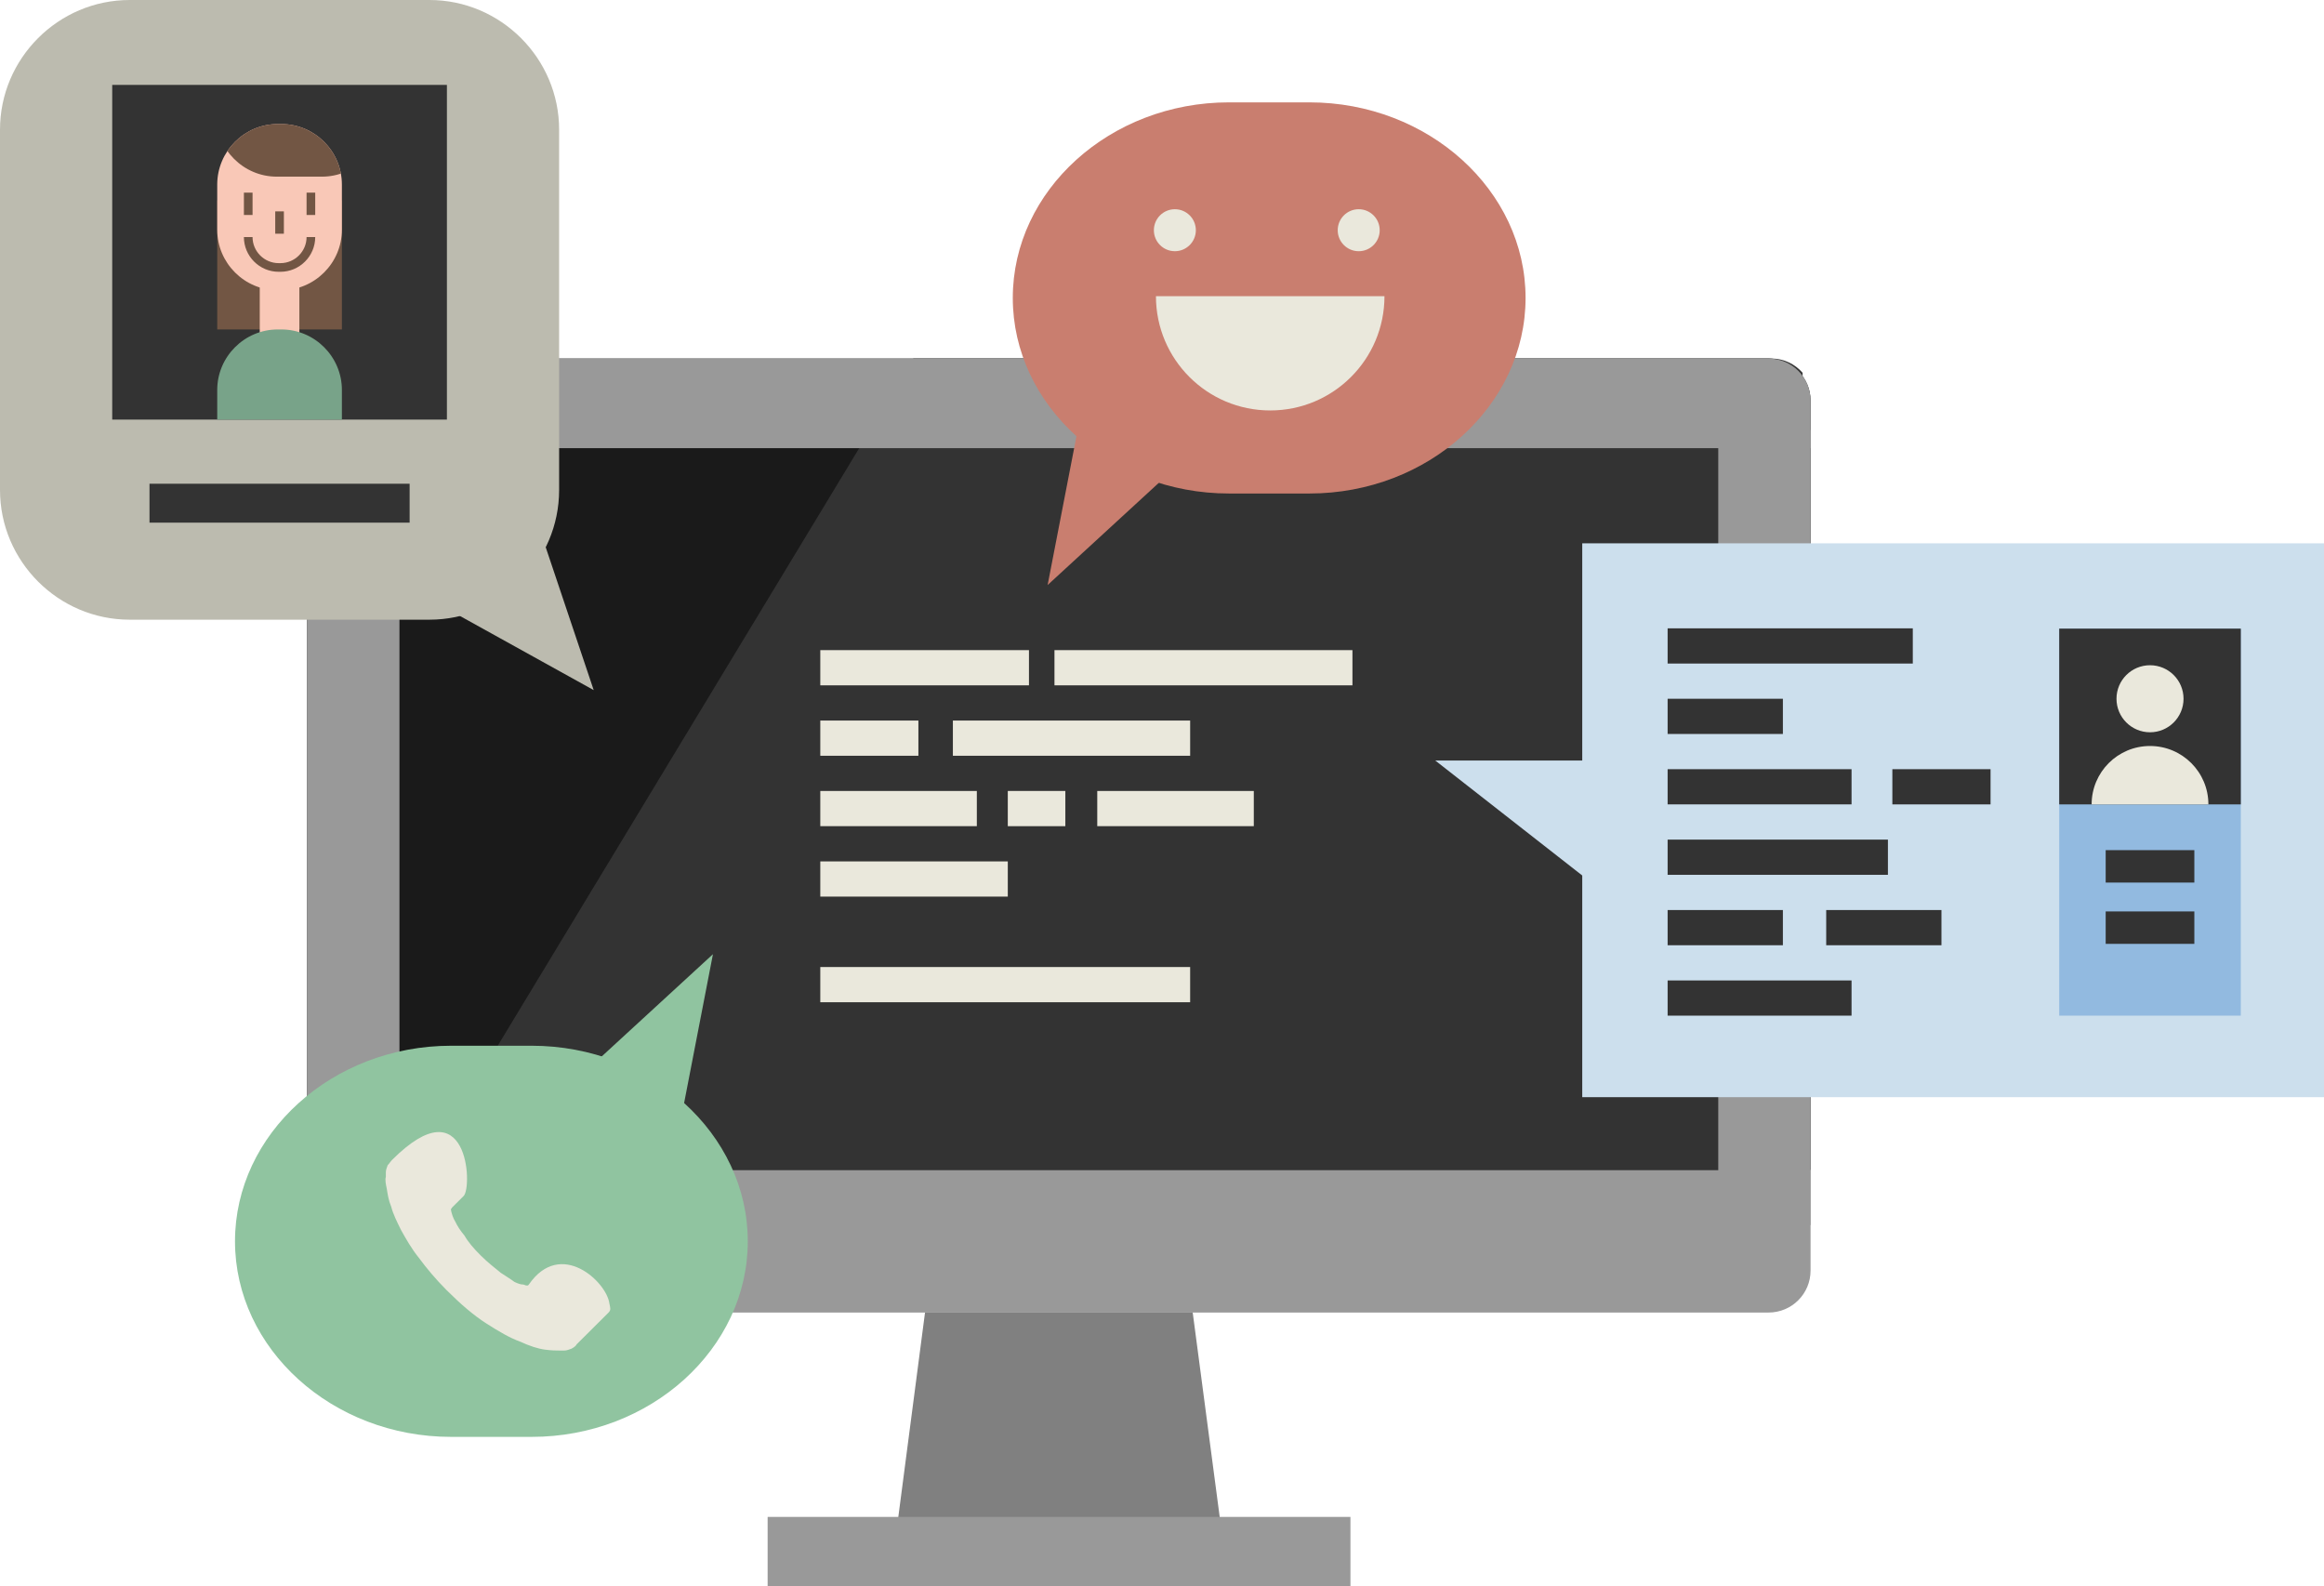 <?xml version="1.0" encoding="utf-8"?>
<!DOCTYPE svg PUBLIC "-//W3C//DTD SVG 1.1//EN" "http://www.w3.org/Graphics/SVG/1.1/DTD/svg11.dtd">
<svg version="1.1" id="Layer_1" xmlns:x="http://ns.adobe.com/Extensibility/1.0/" xmlns:i="http://ns.adobe.com/AdobeIllustrator/10.0/" xmlns:graph="http://ns.adobe.com/Graphs/1.0/"
	 xmlns="http://www.w3.org/2000/svg" xmlns:xlink="http://www.w3.org/1999/xlink" x="0px" y="0px" width="268.79px"
	 height="183.471px" viewBox="0 0 268.79 183.471" enable-background="new 0 0 268.79 183.471" xml:space="preserve">
<switch>
	<g i:extraneous="self">
		<g>
			<polygon fill="#808080" points="137.942,151.758 141.599,179.451 103.373,179.451 106.991,151.758 			"/>
			<path fill="#999999" d="M209.407,135.316v11.617c0,2.695-2.17,4.863-4.863,4.863H40.388c-2.691,0-4.863-2.168-4.863-4.863
				v-11.617H209.407z"/>
			<path fill="#1A1A1A" d="M209.407,46.324v88.992H35.524V46.324c0-2.693,2.172-4.861,4.863-4.861h164.156
				C207.237,41.502,209.407,43.672,209.407,46.324z"/>
			<rect x="88.783" y="175.432" fill="#999999" width="67.407" height="8.039"/>
			<path fill="#333333" d="M105.623,41.502l-56.756,93.814h159.616V43.109c-0.885-1.004-2.168-1.646-3.616-1.646h-99.244V41.502z"/>
			<path fill="#999999" d="M35.524,51.832v-5.508c0-2.693,2.169-4.861,4.863-4.861h164.156c2.693,0,4.863,2.168,4.863,4.861v5.508
				H35.524z"/>
			<rect x="35.524" y="48.045" fill="#999999" width="10.676" height="93.635"/>
			<rect x="198.731" y="49.717" fill="#999999" width="10.676" height="91.963"/>
			<g>
				<rect x="94.874" y="75.188" fill="#EAE8DC" width="24.135" height="4.072"/>
				<rect x="121.958" y="75.188" fill="#EAE8DC" width="34.463" height="4.072"/>
				<rect x="110.209" y="83.332" fill="#EAE8DC" width="27.442" height="4.072"/>
				<rect x="94.874" y="83.332" fill="#EAE8DC" width="11.346" height="4.072"/>
				<rect x="116.56" y="91.475" fill="#EAE8DC" width="6.656" height="4.074"/>
				<rect x="94.874" y="99.623" fill="#EAE8DC" width="21.686" height="4.07"/>
				<rect x="94.874" y="91.477" fill="#EAE8DC" width="18.105" height="4.07"/>
				<rect x="126.907" y="91.477" fill="#EAE8DC" width="18.105" height="4.07"/>
				<rect x="94.874" y="111.838" fill="#EAE8DC" width="42.776" height="4.072"/>
			</g>
		</g>
		<rect x="183" y="62.836" fill="#CCDFED" width="85.79" height="64.053"/>
		<polygon fill="#CCDFED" points="166,87.955 189,87.955 189,105.945 		"/>
		<g>
			<rect x="192.874" y="72.668" fill="#333333" width="28.357" height="4.072"/>
			<rect x="192.874" y="80.812" fill="#333333" width="13.332" height="4.072"/>
			<rect x="192.874" y="105.246" fill="#333333" width="13.332" height="4.072"/>
			<rect x="211.216" y="105.246" fill="#333333" width="13.33" height="4.072"/>
			<rect x="218.867" y="88.957" fill="#333333" width="11.358" height="4.072"/>
			<rect x="192.874" y="97.102" fill="#333333" width="25.48" height="4.072"/>
			<rect x="192.874" y="88.957" fill="#333333" width="21.273" height="4.07"/>
			<rect x="192.874" y="113.391" fill="#333333" width="21.273" height="4.07"/>
		</g>
		<g>
			<path fill="#BCBBAF" d="M64.667,56.668c0,8.25-6.75,15-15,15H15c-8.25,0-15-6.75-15-15V15C0,6.75,6.75,0,15,0h34.667
				c8.25,0,15,6.75,15,15V56.668z"/>
		</g>
		<polygon fill="#BCBBAF" points="45,66.695 68.667,79.812 60,54.01 		"/>
		<g>
			<path fill="#90C4A0" d="M61.487,166.176c13.75,0,25-10.178,25-22.619c0-12.439-11.25-22.617-25-22.617H52.18
				c-13.75,0-25,10.178-25,22.617c0,12.441,11.25,22.619,25,22.619H61.487z"/>
		</g>
		<polygon fill="#90C4A0" points="67.124,124.445 82.458,110.354 78.458,130.998 		"/>
		<g>
			<path fill="#C97E6F" d="M142.138,11.838c-13.75,0-25,10.178-25,22.617c0,12.441,11.25,22.619,25,22.619h9.307
				c13.75,0,25-10.178,25-22.619c0-12.439-11.25-22.617-25-22.617H142.138z"/>
		</g>
		<polygon fill="#C97E6F" points="136.501,53.566 121.167,67.658 125.167,47.016 		"/>
		<g>
			<g>
				<circle fill="#EAE8DC" cx="135.883" cy="26.625" r="2.427"/>
				<circle fill="#EAE8DC" cx="157.146" cy="26.625" r="2.428"/>
			</g>
			<path fill="#EAE8DC" d="M160.126,34.256c0,7.297-5.916,13.213-13.213,13.213c-7.301,0-13.218-5.916-13.218-13.213H160.126z"/>
		</g>
		<g>
			<rect x="238.167" y="72.703" fill="#92BAE0" width="21" height="44.758"/>
			<g>
				<rect x="238.167" y="72.703" fill="#333333" width="21" height="20.326"/>
				<circle fill="#EAE8DC" cx="248.667" cy="80.812" r="3.877"/>
				<path fill="#EAE8DC" d="M255.419,93.027c0-3.729-3.023-6.752-6.752-6.752s-6.752,3.023-6.752,6.752H255.419z"/>
			</g>
			<rect x="243.54" y="98.32" fill="#333333" width="10.254" height="3.75"/>
			<rect x="243.54" y="105.408" fill="#333333" width="10.254" height="3.75"/>
		</g>
		<g>
			<path fill-rule="evenodd" clip-rule="evenodd" fill="#EAE8DC" d="M70.481,150.754c0.107,0.525,0.207,0.732-0.102,1.051
				l-3.669,3.652c-0.101,0.217-0.417,0.426-0.626,0.525c-0.316,0.107-0.524,0.209-0.834,0.209c0,0,0,0-0.107,0
				c-0.108,0-0.209,0-0.418,0c-0.316,0-0.941,0-1.676-0.102c-0.834-0.107-1.775-0.416-2.927-0.941
				c-1.151-0.418-2.411-1.15-3.878-2.092c-1.467-0.943-2.928-2.195-4.604-3.863c-1.252-1.26-2.301-2.518-3.145-3.66
				c-0.934-1.15-1.559-2.303-2.092-3.244c-0.518-1.043-0.936-1.877-1.151-2.719c-0.31-0.734-0.417-1.459-0.518-2.094
				c-0.108-0.516-0.217-1.043-0.108-1.359c0-0.309,0-0.518,0-0.518c0-0.316,0.108-0.523,0.209-0.834
				c0.209-0.215,0.316-0.424,0.525-0.633c8.79-8.781,9.314,3.137,8.264,4.186l-1.359,1.352c0,0,0,0.107-0.1,0.107
				c0,0.109,0,0.209,0,0.209c0.1,0.426,0.209,0.834,0.525,1.359c0.199,0.418,0.518,0.943,1.043,1.568
				c0.417,0.734,1.043,1.469,1.884,2.301c0.835,0.836,1.677,1.461,2.302,1.986c0.626,0.416,1.15,0.732,1.576,1.051
				c0.417,0.199,0.727,0.309,1.043,0.309l0.309,0.107c0,0,0.108,0,0.217,0c0.1-0.107,0.1-0.107,0.1-0.107
				C64.835,143.23,70.173,148.252,70.481,150.754L70.481,150.754z"/>
		</g>
		<g>
			<rect x="12.979" y="9.818" fill="#333333" width="38.709" height="38.709"/>
			<rect x="25.124" y="23.178" fill="#725644" width="14.419" height="14.924"/>
			<rect x="30.043" y="28.012" fill="#F9C8B7" width="4.581" height="14.922"/>
			<path fill="#78A389" d="M39.543,48.527v-3.426c0-3.852-3.149-7-7-7h-0.419c-3.85,0-7,3.148-7,7v3.426H39.543z"/>
			<g>
				<defs>
					<path id="SVGID_1_" d="M25.124,21.346c0-3.85,3.15-7,7-7h0.419c3.851,0,7,3.15,7,7v5.221c0,3.85-3.149,7-7,7h-0.419
						c-3.85,0-7-3.15-7-7V21.346z"/>
				</defs>
				<clipPath id="SVGID_2_">
					<use xlink:href="#SVGID_1_"  overflow="visible"/>
				</clipPath>
				<g clip-path="url(#SVGID_2_)">
					<g>
						<path fill="#F9C8B7" d="M25.124,21.346c0-3.85,3.15-7,7-7h0.419c3.85,0,7,3.15,7,7v5.221c0,3.85-3.15,7-7,7h-0.419
							c-3.85,0-7-3.15-7-7V21.346z"/>
					</g>
					<g>
						<path fill="#725644" d="M32.014,20.43c-3.85,0-7-3.15-7-7v-0.418c0-3.85,3.15-7,7-7h5.222c3.85,0,7,3.15,7,7v0.418
							c0,3.85-3.15,7-7,7H32.014z"/>
					</g>
				</g>
			</g>
			<path fill="none" stroke="#725644" stroke-miterlimit="10" d="M35.958,27.414c0,1.936-1.584,3.518-3.52,3.518h-0.211
				c-1.935,0-3.518-1.582-3.518-3.518"/>
			<line fill="none" stroke="#725644" stroke-miterlimit="10" x1="28.71" y1="22.279" x2="28.71" y2="24.863"/>
			<line fill="none" stroke="#725644" stroke-miterlimit="10" x1="35.958" y1="22.279" x2="35.958" y2="24.863"/>
			<line fill="none" stroke="#725644" stroke-miterlimit="10" x1="32.333" y1="24.445" x2="32.333" y2="27.029"/>
		</g>
		<rect x="17.29" y="55.945" fill="#333333" width="30.086" height="4.5"/>
	</g>
</switch>
</svg>
